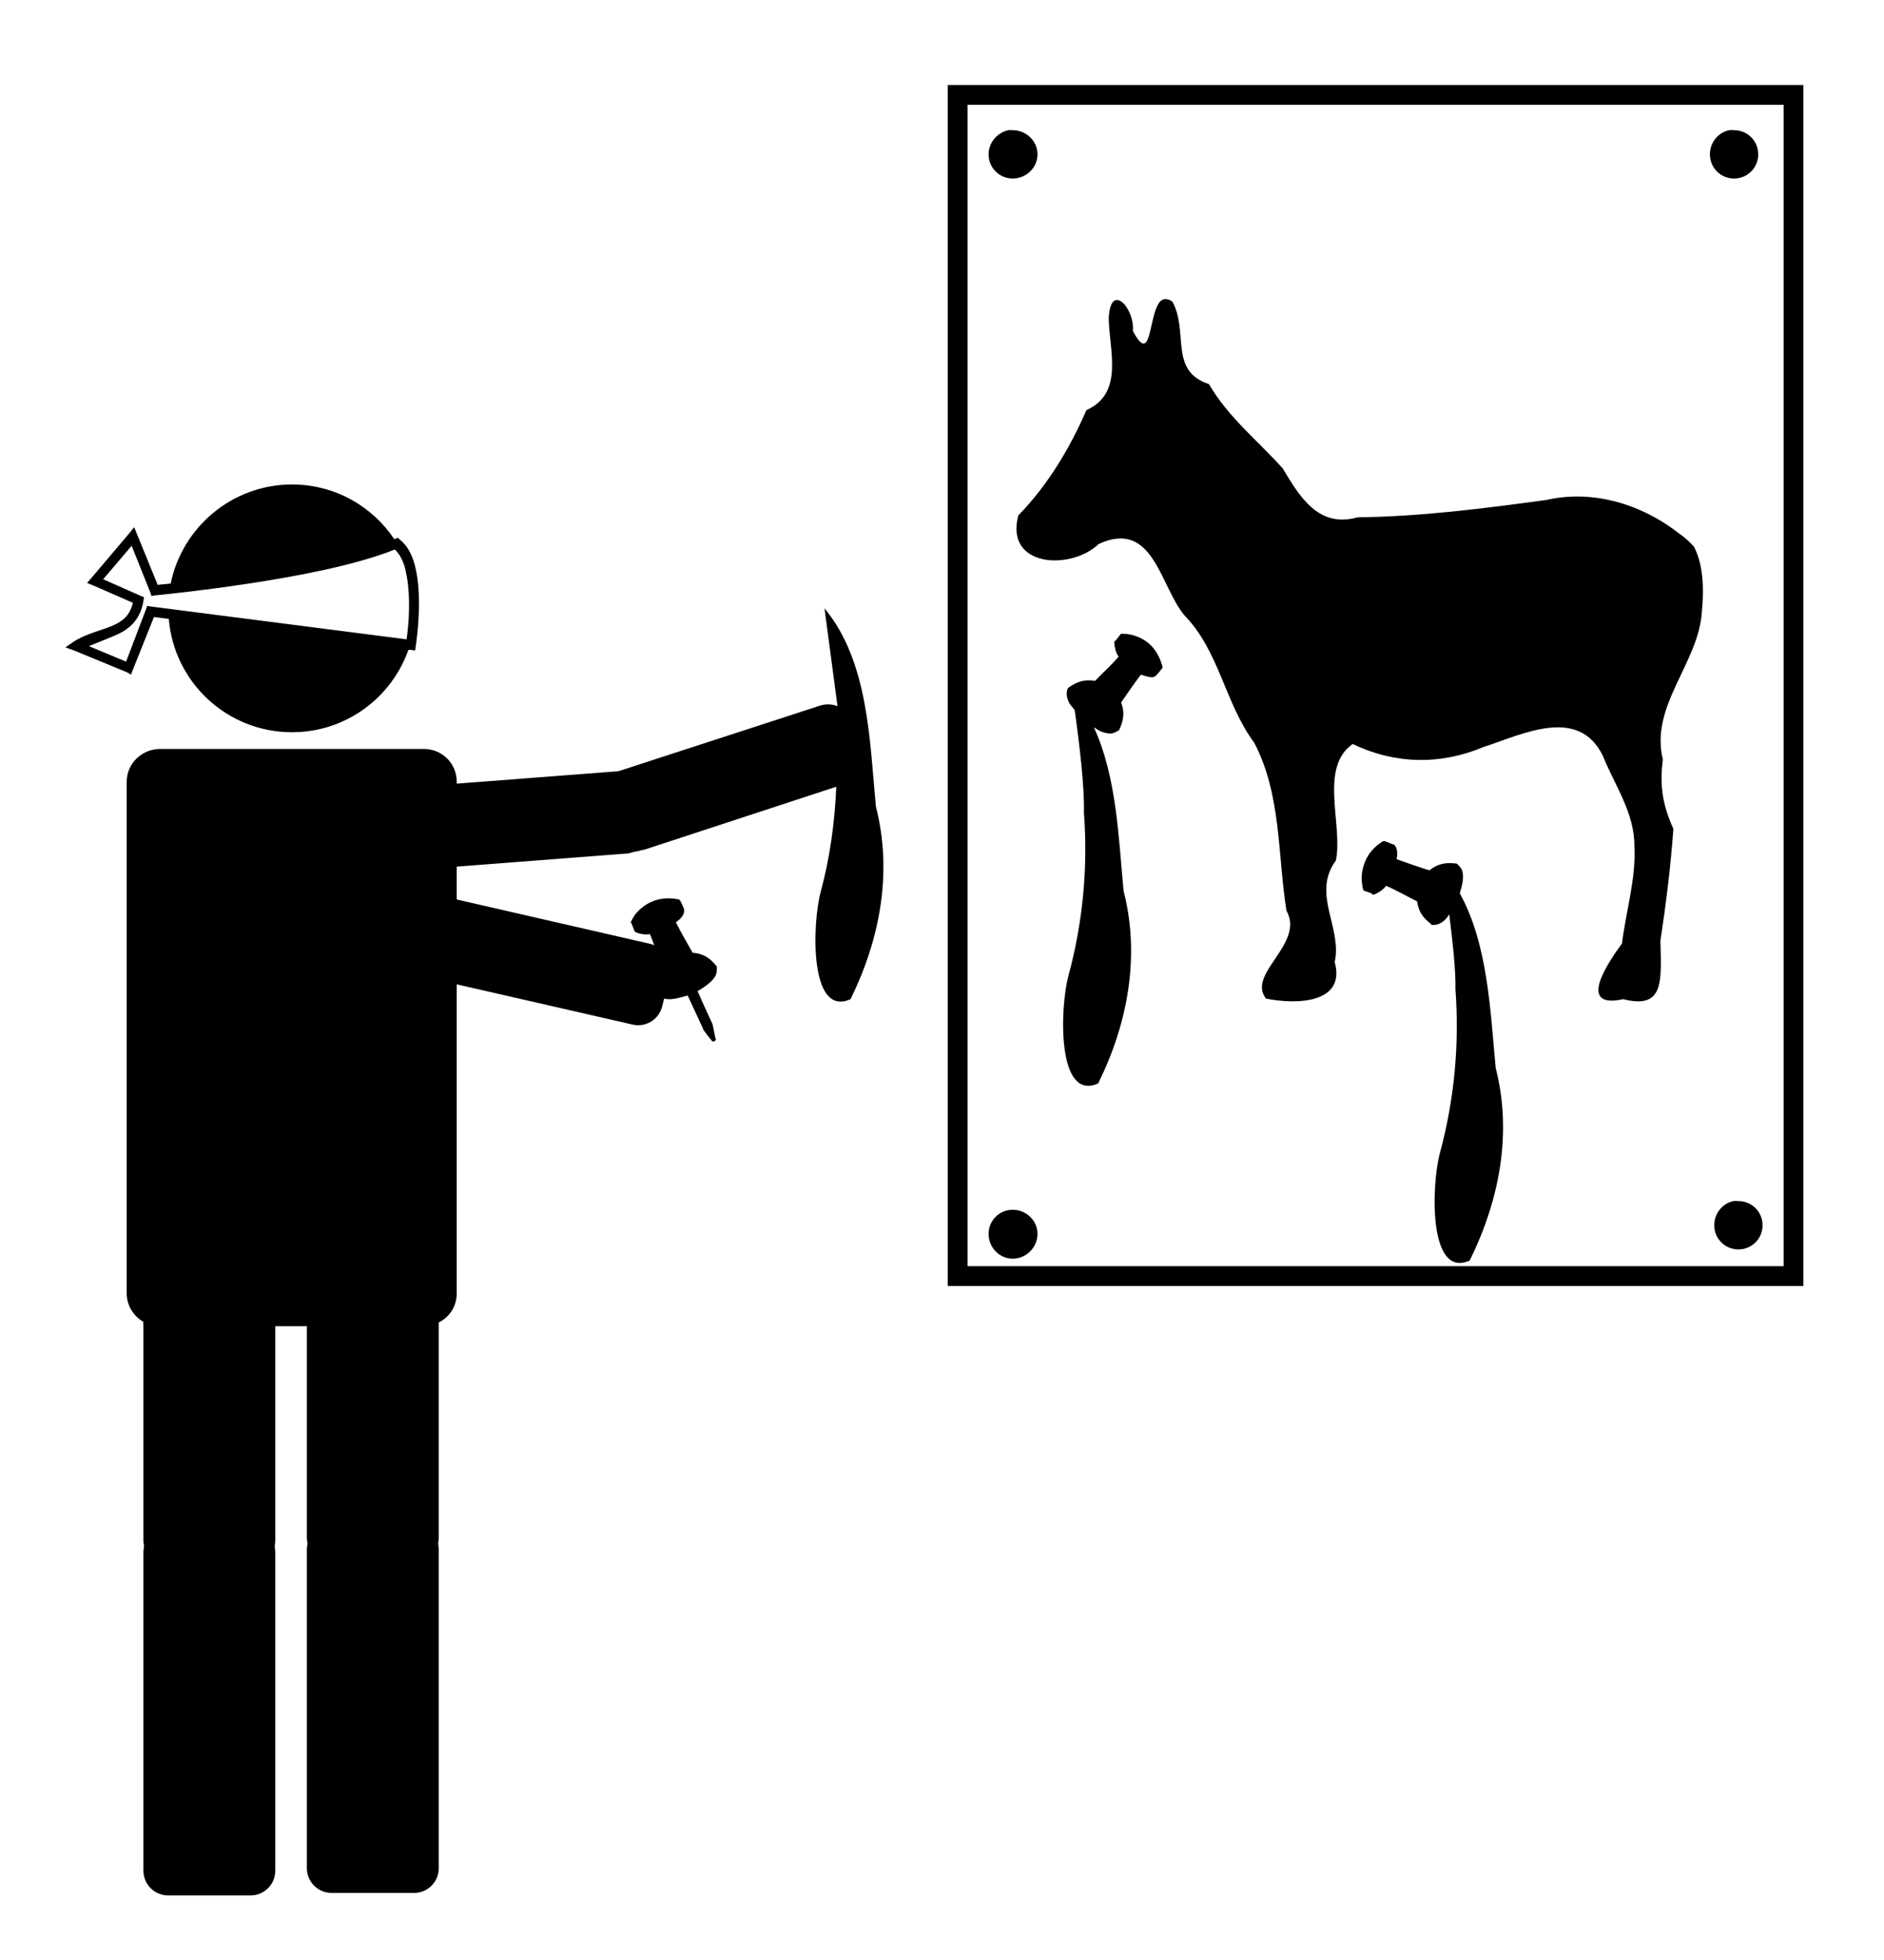 <?xml version="1.0" ?>
<svg xmlns="http://www.w3.org/2000/svg" xmlns:cc="http://creativecommons.org/ns#" xmlns:dc="http://purl.org/dc/elements/1.1/" xmlns:ev="http://www.w3.org/2001/xml-events" xmlns:inkscape="http://www.inkscape.org/namespaces/inkscape" xmlns:rdf="http://www.w3.org/1999/02/22-rdf-syntax-ns#" xmlns:sodipodi="http://sodipodi.sourceforge.net/DTD/sodipodi-0.dtd" xmlns:svg="http://www.w3.org/2000/svg" xmlns:xlink="http://www.w3.org/1999/xlink" baseProfile="full" height="600px" version="1.1" viewBox="0 0 80 80" width="577px" x="0px" y="0px">
	<defs/>
	<path d="M 40.243,2.013 L 40.243,2.434 L 40.243,52.572 L 40.243,52.993 L 40.664,52.993 L 76.158,52.993 L 76.578,52.993 L 76.578,52.572 L 76.578,2.434 L 76.578,2.013 L 76.158,2.013 L 40.664,2.013 L 40.243,2.013 L 40.243,2.013 M 41.084,2.854 L 75.737,2.854 L 75.737,52.152 L 41.084,52.152 L 41.084,2.854 M 42.82,3.932 C 42.349,4.029 41.978,4.458 41.978,4.958 C 41.978,5.528 42.433,5.983 43.004,5.983 C 43.574,5.983 44.055,5.528 44.055,4.958 C 44.055,4.387 43.574,3.932 43.004,3.932 C 42.932,3.932 42.887,3.919 42.82,3.932 L 42.82,3.932 M 73.423,3.932 C 72.953,4.029 72.608,4.458 72.608,4.958 C 72.608,5.528 73.063,5.983 73.634,5.983 C 74.204,5.983 74.659,5.528 74.659,4.958 C 74.659,4.387 74.204,3.932 73.634,3.932 C 73.562,3.932 73.491,3.919 73.423,3.932 L 73.423,3.932 M 49.419,11.11 C 48.727,11.278 48.995,14.156 48.104,12.451 C 48.199,11.516 47.15,10.323 47.079,11.925 C 47.107,13.302 47.733,15.1 46.132,15.816 C 45.405,17.478 44.489,18.999 43.24,20.286 C 42.653,22.482 45.466,22.635 46.658,21.495 C 48.973,20.437 49.249,23.264 50.287,24.519 C 51.782,26.047 52.002,28.24 53.258,29.935 C 54.409,32.124 54.249,34.675 54.625,37.06 C 55.42,38.478 52.927,39.726 53.757,40.794 C 55.018,41.052 57.165,41.018 56.675,39.242 C 57.004,37.783 55.682,36.342 56.728,34.93 C 57.03,33.375 56,31.005 57.438,29.988 C 59.22,30.842 61.134,30.893 62.986,30.119 C 64.619,29.591 67.017,28.353 68.06,30.487 C 68.564,31.739 69.412,32.916 69.401,34.326 C 69.474,35.722 69.038,37.097 68.875,38.454 C 68.317,39.216 66.903,41.258 68.927,40.82 C 70.638,41.246 70.556,40.136 70.505,38.348 C 70.754,36.706 70.935,35.234 71.057,33.59 C 70.623,32.622 70.456,31.8 70.61,30.645 C 70.048,28.354 72.14,26.548 72.267,24.361 C 72.396,23.015 72.228,22.189 71.925,21.6 C 71.735,21.403 71.538,21.211 71.294,21.048 C 69.724,19.816 67.646,19.174 65.667,19.629 C 63.004,19.989 60.337,20.334 57.648,20.365 C 55.974,20.84 55.172,19.459 54.467,18.288 C 53.413,17.115 52.132,16.096 51.338,14.712 C 49.621,14.15 50.485,12.501 49.787,11.215 C 49.643,11.108 49.518,11.086 49.419,11.11 L 49.419,11.11 M 12.4,18.971 C 9.861,18.971 7.737,20.784 7.247,23.178 C 7.069,23.196 6.726,23.228 6.695,23.231 L 5.827,21.101 L 5.696,20.785 L 5.485,21.048 L 3.881,22.941 L 3.697,23.152 L 3.96,23.257 L 5.643,23.993 C 5.51,24.541 5.213,24.776 4.775,24.966 C 4.296,25.174 3.67,25.296 3.119,25.649 L 2.777,25.886 L 3.145,26.017 L 5.38,26.938 L 5.564,27.043 L 5.643,26.833 L 6.537,24.598 L 7.168,24.677 C 7.39,27.374 9.646,29.488 12.4,29.488 C 14.686,29.488 16.62,28.029 17.343,25.991 L 17.422,25.991 L 17.632,26.017 L 17.658,25.807 C 17.658,25.807 17.797,24.93 17.79,23.94 C 17.786,23.446 17.746,22.936 17.632,22.468 C 17.518,22 17.316,21.571 16.975,21.311 L 16.896,21.232 L 16.764,21.285 C 16.758,21.288 16.745,21.282 16.738,21.285 C 15.795,19.888 14.213,18.971 12.4,18.971 L 12.4,18.971 M 5.59,21.574 L 6.379,23.546 L 6.432,23.704 L 6.589,23.678 C 6.589,23.678 8.374,23.509 10.56,23.178 C 12.686,22.856 15.142,22.384 16.764,21.732 C 16.959,21.909 17.118,22.188 17.211,22.573 C 17.313,22.992 17.365,23.492 17.369,23.967 C 17.376,24.803 17.288,25.377 17.264,25.544 L 6.405,24.151 L 6.248,24.124 L 6.195,24.282 L 5.354,26.491 L 3.776,25.833 C 4.151,25.675 4.543,25.53 4.933,25.36 C 5.474,25.125 5.962,24.719 6.09,23.914 L 6.116,23.756 L 5.985,23.704 L 4.381,22.994 L 5.59,21.574 L 5.59,21.574 M 35.011,24.23 L 35.563,28.384 C 35.341,28.292 35.076,28.277 34.827,28.357 L 26.256,31.144 L 19.394,31.67 L 19.394,31.591 C 19.394,30.815 18.776,30.198 18,30.198 L 6.8,30.198 C 6.024,30.198 5.38,30.815 5.38,31.591 L 5.38,53.308 C 5.38,53.827 5.673,54.276 6.09,54.518 C 6.079,54.578 6.09,54.638 6.09,54.702 L 6.09,63.773 L 6.09,63.799 C 6.09,63.882 6.109,63.954 6.116,64.036 C 6.108,64.122 6.09,64.209 6.09,64.298 L 6.09,77.812 C 6.09,78.395 6.559,78.864 7.142,78.864 L 10.638,78.864 C 11.221,78.864 11.69,78.395 11.69,77.812 L 11.69,64.298 C 11.69,64.209 11.672,64.122 11.664,64.036 C 11.671,63.954 11.69,63.882 11.69,63.799 C 11.69,63.793 11.69,63.778 11.69,63.773 L 11.69,54.702 L 13.031,54.702 L 13.031,63.641 L 13.031,63.667 C 13.031,63.756 13.049,63.844 13.057,63.93 C 13.05,64.012 13.031,64.083 13.031,64.167 L 13.031,77.707 C 13.031,78.289 13.501,78.759 14.083,78.759 L 17.579,78.759 C 18.162,78.759 18.631,78.289 18.631,77.707 L 18.631,64.167 C 18.631,64.083 18.612,64.012 18.605,63.93 C 18.613,63.844 18.631,63.756 18.631,63.667 C 18.631,63.662 18.631,63.647 18.631,63.641 L 18.631,54.597 C 18.631,54.579 18.632,54.562 18.631,54.544 C 19.088,54.314 19.394,53.857 19.394,53.308 L 19.394,40.189 L 26.861,41.898 C 27.428,42.029 27.991,41.676 28.123,41.109 L 28.201,40.794 C 28.292,40.815 28.39,40.826 28.491,40.82 C 28.709,40.806 28.955,40.732 29.2,40.662 C 29.412,41.116 29.639,41.607 29.858,42.082 L 29.858,42.108 C 29.975,42.261 30.089,42.424 30.226,42.581 L 30.226,42.608 L 30.252,42.608 C 30.268,42.616 30.299,42.619 30.331,42.608 C 30.364,42.596 30.376,42.571 30.384,42.555 L 30.41,42.529 L 30.384,42.502 C 30.341,42.305 30.31,42.104 30.252,41.871 C 30.06,41.458 29.822,40.939 29.621,40.478 C 29.771,40.39 29.974,40.267 30.147,40.11 C 30.244,40.022 30.328,39.934 30.384,39.821 C 30.439,39.708 30.449,39.552 30.436,39.426 C 30.433,39.421 30.41,39.4 30.41,39.4 C 30.139,39.062 29.856,38.883 29.411,38.848 C 29.173,38.425 28.922,37.998 28.701,37.56 C 28.753,37.51 28.84,37.458 28.911,37.376 C 28.998,37.275 29.075,37.148 29.043,37.007 C 29.04,36.998 29.045,36.987 29.043,36.981 C 28.99,36.868 28.947,36.749 28.885,36.639 C 28.88,36.631 28.866,36.62 28.859,36.613 C 28.85,36.606 28.843,36.589 28.832,36.587 C 28.449,36.503 28.025,36.521 27.649,36.692 C 27.367,36.82 27.114,37.029 26.939,37.27 C 26.881,37.351 26.848,37.419 26.808,37.507 C 26.802,37.52 26.781,37.546 26.782,37.56 C 26.782,37.572 26.803,37.575 26.808,37.586 C 26.85,37.675 26.872,37.76 26.913,37.849 C 26.93,37.884 26.929,37.904 26.939,37.928 C 26.945,37.942 26.955,37.942 26.966,37.954 C 26.974,37.964 26.98,37.976 26.992,37.98 C 27.184,38.047 27.371,38.097 27.597,38.059 C 27.66,38.202 27.723,38.368 27.781,38.532 C 27.739,38.517 27.694,38.49 27.649,38.48 L 19.394,36.587 L 19.394,35.193 L 26.571,34.641 L 26.598,34.641 C 26.715,34.629 26.831,34.596 26.939,34.562 C 27.052,34.553 27.169,34.516 27.281,34.483 C 27.302,34.478 27.313,34.49 27.334,34.483 L 35.511,31.802 C 35.445,33.302 35.248,34.788 34.853,36.245 C 34.486,37.6 34.355,41.607 36.115,40.82 C 37.372,38.274 37.906,35.421 37.193,32.643 C 36.927,29.824 36.876,26.473 35.011,24.23 L 35.011,24.23 M 47.605,25.308 C 47.594,25.314 47.586,25.324 47.578,25.334 C 47.517,25.411 47.457,25.494 47.394,25.571 C 47.37,25.601 47.359,25.604 47.342,25.623 C 47.331,25.635 47.322,25.635 47.316,25.649 C 47.311,25.661 47.314,25.689 47.316,25.702 C 47.339,25.904 47.367,26.095 47.5,26.28 C 47.219,26.614 46.839,26.953 46.501,27.306 C 46.061,27.239 45.75,27.328 45.37,27.595 C 45.37,27.595 45.348,27.616 45.344,27.621 C 45.245,27.831 45.305,28.07 45.423,28.279 C 45.465,28.353 45.556,28.443 45.633,28.541 C 45.84,30.019 46.05,31.762 46.027,32.906 C 46.201,35.24 45.981,37.564 45.37,39.821 C 45.003,41.176 44.872,45.183 46.632,44.395 C 47.889,41.85 48.423,38.997 47.71,36.219 C 47.497,33.97 47.417,31.373 46.448,29.278 C 46.554,29.341 46.665,29.422 46.763,29.462 C 46.885,29.511 47.032,29.54 47.158,29.541 C 47.284,29.541 47.392,29.476 47.5,29.409 C 47.504,29.406 47.523,29.414 47.526,29.409 C 47.529,29.404 47.526,29.383 47.526,29.383 C 47.711,28.991 47.768,28.642 47.605,28.226 C 47.881,27.827 48.149,27.433 48.446,27.043 C 48.513,27.069 48.604,27.094 48.709,27.122 C 48.838,27.156 48.964,27.186 49.077,27.095 C 49.085,27.089 49.099,27.073 49.103,27.069 C 49.182,26.972 49.269,26.884 49.34,26.78 C 49.346,26.772 49.364,26.763 49.366,26.754 C 49.37,26.743 49.369,26.738 49.366,26.727 C 49.274,26.346 49.08,25.965 48.762,25.702 C 48.523,25.505 48.24,25.385 47.947,25.334 C 47.849,25.317 47.754,25.306 47.657,25.308 C 47.643,25.308 47.617,25.301 47.605,25.308 L 47.605,25.308 M 58.726,34.115 C 58.391,34.319 58.119,34.6 57.964,34.983 C 57.848,35.27 57.793,35.582 57.832,35.877 C 57.845,35.975 57.854,36.075 57.885,36.166 C 57.889,36.179 57.901,36.209 57.911,36.219 C 57.92,36.227 57.926,36.214 57.937,36.219 C 58.029,36.254 58.135,36.288 58.227,36.324 C 58.263,36.338 58.256,36.366 58.279,36.376 C 58.294,36.383 58.316,36.375 58.332,36.376 C 58.345,36.378 58.346,36.382 58.358,36.376 C 58.543,36.293 58.721,36.191 58.858,36.008 C 59.26,36.176 59.733,36.45 60.172,36.666 C 60.242,37.104 60.408,37.357 60.777,37.638 C 60.777,37.638 60.77,37.662 60.777,37.665 C 60.784,37.667 60.803,37.665 60.803,37.665 C 61.033,37.695 61.245,37.577 61.408,37.402 C 61.445,37.362 61.494,37.281 61.539,37.218 C 61.68,38.386 61.819,39.546 61.802,40.399 C 61.976,42.733 61.756,45.084 61.145,47.34 C 60.778,48.695 60.647,52.702 62.407,51.915 C 63.664,49.369 64.224,46.516 63.511,43.738 C 63.283,41.317 63.183,38.493 61.986,36.324 C 62.007,36.249 62.103,35.951 62.118,35.745 C 62.128,35.615 62.129,35.498 62.092,35.377 C 62.054,35.257 61.951,35.144 61.855,35.062 C 61.851,35.058 61.834,35.064 61.829,35.062 C 61.399,35.003 61.045,35.07 60.698,35.351 C 60.234,35.209 59.767,35.043 59.305,34.878 C 59.309,34.806 59.336,34.724 59.331,34.615 C 59.324,34.482 59.293,34.327 59.173,34.247 C 59.165,34.241 59.152,34.249 59.147,34.247 C 59.031,34.201 58.926,34.152 58.805,34.115 C 58.796,34.112 58.789,34.115 58.779,34.115 C 58.768,34.116 58.736,34.11 58.726,34.115 L 58.726,34.115 M 73.607,49.391 C 73.137,49.487 72.792,49.917 72.792,50.416 C 72.792,50.987 73.247,51.442 73.818,51.442 C 74.388,51.442 74.843,50.987 74.843,50.416 C 74.843,49.846 74.388,49.391 73.818,49.391 C 73.746,49.391 73.675,49.377 73.607,49.391 M 43.004,49.759 C 42.433,49.759 41.978,50.214 41.978,50.784 C 41.978,51.355 42.433,51.836 43.004,51.836 C 43.574,51.836 44.055,51.355 44.055,50.784 C 44.055,50.214 43.574,49.759 43.004,49.759" fill="#000000" fill-opacity="1" stroke="none"/>
</svg>
